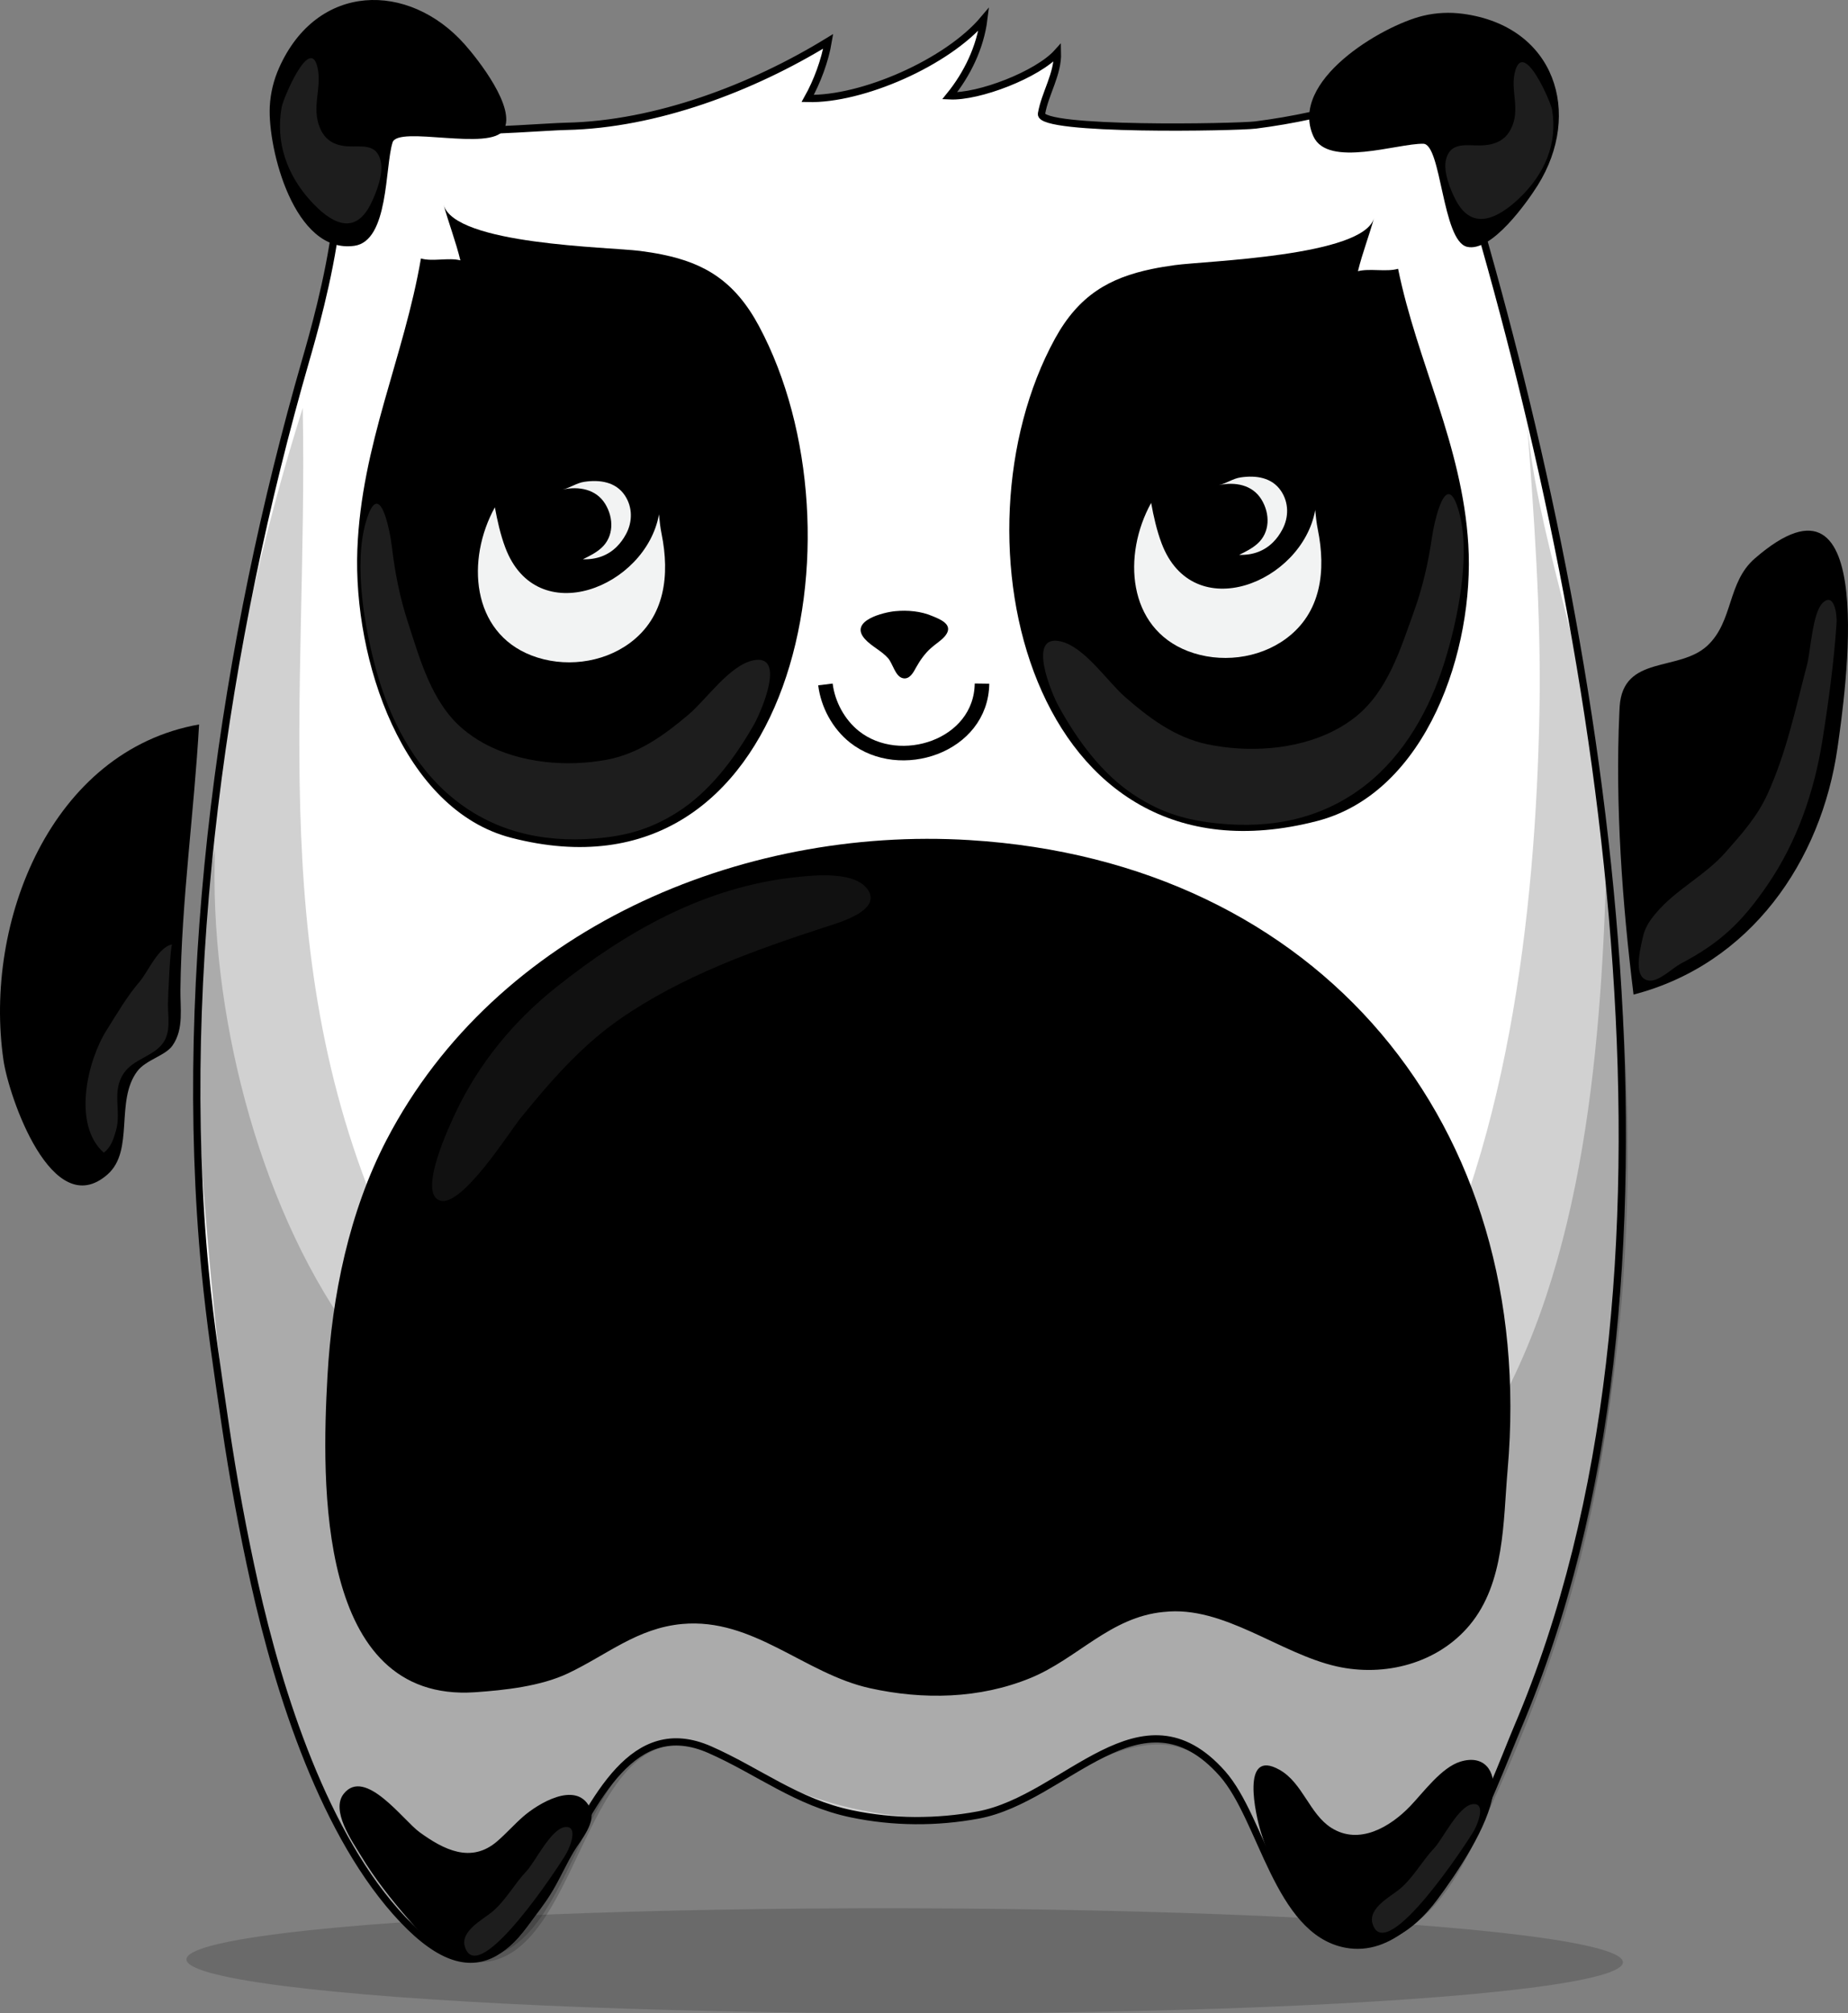 <?xml version="1.0" encoding="utf-8"?>
<!-- Generator: Adobe Illustrator 16.0.0, SVG Export Plug-In . SVG Version: 6.00 Build 0)  -->
<!DOCTYPE svg PUBLIC "-//W3C//DTD SVG 1.1//EN" "http://www.w3.org/Graphics/SVG/1.1/DTD/svg11.dtd">
<svg version="1.1" id="Layer_1" xmlns="http://www.w3.org/2000/svg" xmlns:xlink="http://www.w3.org/1999/xlink" x="0px" y="0px"
   width="127.003" height="138.339" viewBox="0 0 127.003 138.339" enable-background="new 0 0 198.43 198.43" xml:space="preserve">
<rect x="0" y="0" width="127.003" height="138.339" fill="#808080" stroke="none"/>
<g transform="translate(-37.089,-34.458)">
	<g>
		<path fill="#FFFFFF" stroke="#000000" stroke-width="0.5" stroke-miterlimit="10" d="M54.584,143.289
			c1.674,7.496,4.812,17.405,10.191,23.082c10.666,11.252,10.533-16.324,21.094-11.677c3.354,1.478,5.978,3.623,9.73,4.406
			c2.878,0.603,5.861,0.615,8.715,0.084c6.048-1.127,11.204-9.133,16.779-2.85c2.752,3.102,3.795,10.838,8.499,11.723
			c6.014,1.131,10.082-10.883,11.797-14.908c13.096-30.754,6-73.798-3.05-104.631c-0.573-1.952-3.042-8.597-0.243-10.078
			c-4.562,2.415-9.602,3.956-14.717,4.608c-1.256,0.161-14.896,0.423-14.714-0.77c0.235-1.395,1.142-2.725,1.097-4.214
			c-1.365,1.523-5.411,3.076-7.408,2.979c1.203-1.481,2.105-3.329,2.346-5.266c-2.497,2.974-8.363,5.544-12.102,5.447
			c0.646-1.15,1.188-2.604,1.41-3.927c-5.213,3.201-11.83,5.712-17.999,5.843c-2.72,0.058-14.28,1.282-15.603-1.582
			c0.153,0.333,0.352,0.715,0.506,1.05c-0.81-0.599-1.911-0.806-2.782-1.092c4.653,1.524,0.85,14.65-0.041,17.736
			c-5.517,19.135-8.896,41.837-6.899,62.576c0.342,3.539,0.867,7.057,1.386,10.573C53.113,136.055,53.781,139.688,54.584,143.289z"
			/>
		<g>
			<path opacity="0.18" d="M142.887,83.332c0.127-6.77-0.389-13.597-0.891-20.354
				c0.589,7.937,3.959,16.186,4.862,24.271c2.191,19.582,3.509,40.794-2.739,59.796c-1.295,3.945-2.824,7.738-4.556,11.51
				c-1.564,3.416-3.242,7.57-6.996,9.088c-4.327,1.748-6.725-1.729-8.229-5.244c-1.439-3.36-3.482-8.227-7.887-8.057
				c-4.365,0.17-7.989,4.195-12.326,5.016c-4.763,0.902-9.899-0.282-14.228-2.313c-2.271-1.068-4.397-3.287-7.198-2.541
				c-5.969,1.588-6.48,15.918-13.508,14.729c-5.531-0.936-9.382-9.871-11.135-14.44c-4.453-11.613-5.833-24.871-6.865-37.201
				c-1.538-18.363,1.16-37.541,6.704-55.104c0.384,20.306-2.793,38.647,6.331,57.938c7.512,15.883,22.262,25.277,39.964,22.199
				c10.899-1.898,23.662-6.328,29.463-16.392C140.701,114.004,142.629,97.15,142.887,83.332z"/>
			<path opacity="0.18" d="M138.535,133.674c7.272-10.965,8.563-26.629,8.946-39.447
				c0.002-0.091,0.001-0.089-0.004,0.005c2.601,16.884,1.953,36.136-3.408,52.468c-1.293,3.942-2.823,7.737-4.555,11.51
				c-1.564,3.414-3.242,7.567-6.996,9.086c-4.328,1.75-6.725-1.729-8.229-5.242c-1.439-3.361-3.483-8.227-7.888-8.057
				c-4.365,0.168-7.989,4.192-12.326,5.016c-4.763,0.902-9.899-0.283-14.227-2.316c-2.271-1.067-4.397-3.284-7.199-2.541
				c-5.968,1.591-6.48,15.921-13.507,14.729c-5.532-0.936-9.382-9.871-11.135-14.441c-4.454-11.61-5.833-24.868-6.865-37.198
				c-0.665-7.941-1.126-16.611,0.729-24.438c-0.001-0.091-0.003-0.094-0.006-0.008c-0.412,10.889,2.863,24.202,9.212,33.116
				c6.691,9.395,16.652,18.782,28.843,19.146c9.532,0.285,19.367,0.387,28.715-1.776
				C126.199,141.533,133.938,140.602,138.535,133.674z"/>
		</g>
	</g>
	
		<ellipse transform="matrix(0.002 -1 1 0.002 -70.121 268.117)" opacity="0.17" cx="99.252" cy="169.185" rx="3.61" ry="49.36"/>
	<path d="M101.096,78.97c0.083-0.072,0.166-0.139,0.248-0.203c0.287-0.227,0.647-0.465,0.824-0.795
		c0.354-0.662-0.545-0.985-1.017-1.184c-0.784-0.332-1.683-0.411-2.526-0.332c-0.778,0.069-3.218,0.649-2.103,1.906
		c0.466,0.524,1.146,0.807,1.605,1.333c0.315,0.361,0.489,1.246,1.005,1.367c0.473,0.111,0.733-0.403,0.918-0.742
		C100.318,79.836,100.668,79.34,101.096,78.97z"/>
	<path d="M103.74,92.19c24.031,1.483,39.034,19.555,36.959,43.277c-0.312,3.562-0.184,7.752-2.605,10.662
		c-2.201,2.645-5.849,3.584-9.145,2.842c-3.916-0.881-7.769-4.201-11.859-3.742c-0.006,0-0.012,0-0.02,0
		c-3.685,0.345-5.933,3.22-9.168,4.543c-3.498,1.433-7.371,1.508-11.03,0.697c-4.505-0.996-8.01-4.854-12.901-4.412
		c-3.098,0.283-5.182,2.133-7.863,3.4c-1.868,0.881-4.337,1.151-6.376,1.291c-10.891,0.737-10.545-14.443-10.138-21.726
		c0.309-5.52,1.491-11.295,4.066-16.241c7.516-14.435,24.286-21.563,40.072-20.592C103.734,92.19,103.735,92.19,103.74,92.19z"/>
	<g>
		<path d="M148.4,83.005c0.236-3.568,4.072-2.357,6.027-4.178c1.797-1.676,1.355-4.336,3.256-5.988
			c8.691-7.547,6.195,9.414,5.693,12.975c-1.107,7.857-6.017,14.913-14.023,16.991c-0.774-6.26-1.264-12.997-0.977-19.318
			C148.384,83.32,148.392,83.16,148.4,83.005z"/>
		<path opacity="0.12" fill="#F5F5F5" d="M158.572,95.251c-1.743,2.551-3.229,3.986-5.967,5.424
			c-0.565,0.297-1.498,1.244-2.17,1.17c-1.146-0.123-0.641-2.057-0.467-2.879c0.157-0.74,0.443-1.184,0.918-1.75
			c1.383-1.647,3.375-2.581,4.779-4.176c1.143-1.299,2.199-2.467,2.914-4.054c1.307-2.895,1.893-5.795,2.696-8.834
			c0.246-0.932,0.373-3.557,1.062-4.249c0.764-0.771,1.016,0.65,0.965,1.422c-0.176,2.636-0.559,5.45-0.979,8.075
			C161.76,88.895,160.58,92.318,158.572,95.251z"/>
	</g>
	<g>
		<path d="M75.122,164.301c0.489-0.844,0.89-1.736,1.385-2.576c0.491-0.832,1.636-2.063,1.102-3.086
			c-0.959-1.838-3.584-0.203-4.562,0.65c-0.621,0.543-1.168,1.166-1.793,1.705c-1.792,1.543-3.68,0.571-5.336-0.632
			c-1.115-0.812-3.736-4.467-5.2-2.645c-0.926,1.152,0.578,3.271,1.182,4.275c0.937,1.555,2.104,3.03,3.291,4.397
			c1.063,1.226,2.359,2.451,4.014,2.75c1.426,0.258,2.847-0.672,3.678-1.746c0.587-0.76,1.192-1.506,1.736-2.297
			C74.797,164.838,74.963,164.57,75.122,164.301z"/>
		<path opacity="0.12" fill="#F5F5F5" d="M73.281,163.029c0.596-0.633,1.67-2.903,2.642-3.016
			c0.876-0.1,0.423,1.201,0.098,1.795c-0.361,0.664-6.061,9.402-6.983,6.428c-0.333-1.069,1.239-1.873,1.853-2.379
			C71.839,165.07,72.436,163.926,73.281,163.029z"/>
	</g>
	<g>
		<path d="M129.039,167.736c2.853,1.076,5.162-0.506,6.828-2.739c1.346-1.808,3.537-5.045,3.833-7.326
			c0.196-1.533-0.612-2.65-2.241-2.156c-1.308,0.398-2.543,2.111-3.46,3.066c-1.383,1.438-3.509,2.688-5.409,1.489
			c-1.512-0.952-1.971-3.1-3.572-3.995c-2.699-1.513-1.625,3.149-1.285,4.254C124.584,163.09,126.148,166.646,129.039,167.736z"/>
		<path opacity="0.12" fill="#F5F5F5" d="M135.66,161.453c0.596-0.634,1.67-2.904,2.643-3.017
			c0.876-0.1,0.423,1.201,0.098,1.797c-0.36,0.662-6.061,9.4-6.983,6.427c-0.333-1.07,1.24-1.873,1.854-2.379
			C134.219,163.496,134.815,162.348,135.66,161.453z"/>
	</g>
	<g>
		<path d="M56.268,39.123c2.618-5.887,8.909-5.944,12.751-1.622c0.9,1.012,3.559,4.369,2.691,5.871
			c-0.879,1.523-7.286-0.32-7.644,0.881c-0.529,1.684-0.251,6.759-2.62,7.097c-4.134,0.58-5.956-6.658-5.817-9.559
			C55.674,40.85,55.9,39.952,56.268,39.123z"/>
		<path opacity="0.12" fill="#F5F5F5" d="M58.465,48.293c1.24,1.354,2.919,2.479,4.07,0.25
			c0.385-0.747,0.914-2.1,0.727-2.969c-0.227-1.054-0.931-1.069-1.861-1.052c-1.04,0.021-1.871-0.232-2.307-1.232
			c-0.639-1.466,0.156-2.815-0.196-4.244c-0.532-2.156-2.351,2.214-2.449,2.762C56.007,44.238,56.81,46.486,58.465,48.293z"/>
	</g>
	<g>
		<path d="M137.615,35.405c6.387,0.847,8.222,6.863,5.163,11.771c-0.717,1.149-3.186,4.648-4.87,4.242
			c-1.71-0.412-1.755-7.078-3.008-7.081c-1.765-0.033-6.554,1.671-7.547-0.506c-1.727-3.802,4.7-7.598,7.521-8.284
			C135.791,35.324,136.717,35.287,137.615,35.405z"/>
		<path opacity="0.12" fill="#F5F5F5" d="M141.461,48.117c-1.34,1.261-3.142,2.294-4.3,0.138
			c-0.389-0.721-0.912-2.023-0.692-2.851c0.265-0.998,1.008-0.996,1.988-0.955c1.097,0.044,1.979-0.178,2.465-1.12
			c0.711-1.384-0.096-2.688,0.312-4.043c0.615-2.043,2.425,2.17,2.517,2.693C144.154,44.309,143.252,46.434,141.461,48.117z"/>
	</g>
	<path opacity="0.07" fill="#F5F5F5" d="M75.321,102.295c-2.928,2.33-5.313,5.225-6.917,8.615
		c-0.366,0.774-2.675,5.623-1.042,6.059c1.514,0.402,4.754-4.752,5.492-5.662c2.029-2.5,4.139-4.94,6.798-6.793
		c4.271-2.971,9.16-4.715,14.059-6.32c0.869-0.284,3.928-1.104,3.062-2.529c-0.833-1.372-3.684-1.066-5.003-0.927
		C85.515,95.408,80.161,98.443,75.321,102.295z"/>
	<g>
		<g>
			<path d="M82.625,51.955c-0.494-0.102-1.013-0.185-1.555-0.254c-2.106-0.273-12.742-0.416-13.492-3.17
				c0.33,1.21,0.839,2.535,1.15,3.818c-0.792-0.209-1.921,0.104-2.711-0.129c-1.162,6.796-4.09,12.764-4.369,19.997
				c-0.292,7.574,3.114,17.878,10.565,19.81C91.664,97.07,96.842,71.07,89.256,56.88C87.593,53.769,85.511,52.546,82.625,51.955z"/>
			<path opacity="0.12" fill="#F5F5F5" d="M70.323,85.528c2.525,1.393,5.758,1.648,8.491,1.133
				c2.167-0.407,3.947-1.701,5.595-3.098c1.242-1.054,2.824-3.396,4.456-3.728c2.309-0.469,0.491,3.627,0.029,4.436
				c-1.312,2.295-3.049,4.634-5.326,6.05c-1.827,1.137-3.466,1.588-5.594,1.759c-3.648,0.291-7.042-0.493-9.888-2.88
				c-2.58-2.163-4.194-5.332-5.096-8.529c-0.823-2.914-1.632-7.43-0.737-10.406c0.934-3.105,1.646,0.717,1.771,1.789
				c0.204,1.731,0.541,3.453,1.082,5.113c0.846,2.586,1.633,5.559,3.801,7.393C69.345,84.928,69.82,85.251,70.323,85.528z"/>
		</g>
		<path fill="#F2F3F3" d="M71.817,72.092c2.159,5.735,9.644,2.722,10.558-2.271c0,0,0.006-0.124-0.001-0.051
			c0.042,0.455,0.09,0.93,0.182,1.375c0.568,2.804,0.254,5.707-2.192,7.508c-1.896,1.396-4.548,1.695-6.74,0.851
			c-4.159-1.604-4.501-6.605-2.525-10.185C71.267,70.242,71.485,71.209,71.817,72.092z"/>
		<path fill="#F2F3F3" d="M79.48,72.023c-0.603,0.601-1.391,0.898-2.332,0.867c0.437-0.212,0.89-0.438,1.254-0.762
			c0.881-0.781,0.877-2.059,0.285-3.032c-0.628-1.036-1.829-1.233-2.934-0.999c0.523-0.111,0.943-0.446,1.488-0.528
			c1.061-0.16,2.161-0.001,2.786,0.928c0.54,0.803,0.542,1.81,0.091,2.653C79.938,71.488,79.724,71.78,79.48,72.023z"/>
	</g>
	<g>
		<g>
			<path d="M116.253,52.943c0.501-0.104,1.025-0.19,1.577-0.266c2.143-0.294,12.972-0.601,13.684-3.231
				c-0.312,1.156-0.806,2.425-1.101,3.649c0.802-0.211,1.959,0.068,2.759-0.166c1.312,6.443,4.406,12.071,4.826,18.943
				c0.438,7.196-2.834,17.049-10.388,19.005c-19.714,5.104-25.477-19.532-18.018-33.146
				C111.229,54.748,113.325,53.552,116.253,52.943z"/>
			<path opacity="0.12" fill="#F5F5F5" d="M128.746,84.681c-2.612,1.328-5.916,1.506-8.693,0.922
				c-2.2-0.463-3.984-1.799-5.629-3.234c-1.242-1.085-2.799-3.467-4.455-3.837c-2.345-0.525-0.592,3.613-0.14,4.436
				c1.279,2.326,2.996,4.707,5.283,6.178c1.837,1.182,3.497,1.674,5.664,1.896c3.718,0.383,7.197-0.316,10.16-2.633
				c2.687-2.1,4.41-5.228,5.41-8.4c0.912-2.896,1.849-7.387,1.01-10.385c-0.875-3.128-1.696,0.675-1.853,1.745
				c-0.251,1.726-0.638,3.438-1.231,5.083c-0.925,2.564-1.802,5.519-4.059,7.298C129.759,84.106,129.266,84.416,128.746,84.681z"/>
		</g>
		<path fill="#F2F3F3" d="M116.918,71.791c2.158,5.733,9.643,2.722,10.557-2.271c0,0.002,0.006-0.125-0.002-0.052
			c0.042,0.454,0.092,0.929,0.182,1.375c0.568,2.802,0.257,5.706-2.19,7.507c-1.896,1.396-4.547,1.695-6.74,0.852
			c-4.16-1.604-4.502-6.606-2.524-10.186C116.367,69.939,116.585,70.907,116.918,71.791z"/>
		<path fill="#F2F3F3" d="M124.581,71.72c-0.604,0.602-1.393,0.9-2.332,0.867c0.436-0.211,0.89-0.438,1.253-0.762
			c0.881-0.781,0.878-2.058,0.287-3.031c-0.629-1.037-1.83-1.234-2.935-1c0.523-0.111,0.943-0.445,1.486-0.527
			c1.062-0.161,2.163-0.002,2.787,0.927c0.541,0.803,0.543,1.811,0.09,2.653C125.037,71.186,124.825,71.478,124.581,71.72z"/>
	</g>
	<path fill="none" stroke="#000000" stroke-miterlimit="10" d="M93.816,81.492c0.17,1.375,0.906,2.738,2,3.604
		c3.125,2.473,8.702,0.646,8.76-3.662"/>
	<g>
		<path d="M49.508,104.398c-0.03,0.677-0.159,1.328-0.566,1.912c-0.485,0.697-1.828,0.978-2.418,1.763
			c-1.54,2.047-0.178,5.456-2.049,7.096c-3.812,3.34-6.784-5.365-7.146-7.846c-1.391-9.511,3.288-21.286,13.442-23.081
			c-0.341,6.031-1.207,12.081-1.283,18.223C49.481,103.107,49.537,103.764,49.508,104.398z"/>
		<path opacity="0.12" fill="#F5F5F5" d="M44.404,105.27c-1.308,2.07-2.357,6.482-0.181,8.4
			c0.493-0.381,0.652-0.889,0.834-1.51c0.399-1.365-0.329-2.67,0.549-3.966c0.646-0.95,2.026-1.149,2.679-2.049
			c0.562-0.776,0.342-1.803,0.347-2.699c0.002-0.434,0.155-4.062,0.293-4.084c-0.953,0.146-1.668,1.89-2.234,2.548
			C45.798,102.949,45.148,104.092,44.404,105.27z"/>
	</g>
</g>
</svg>
